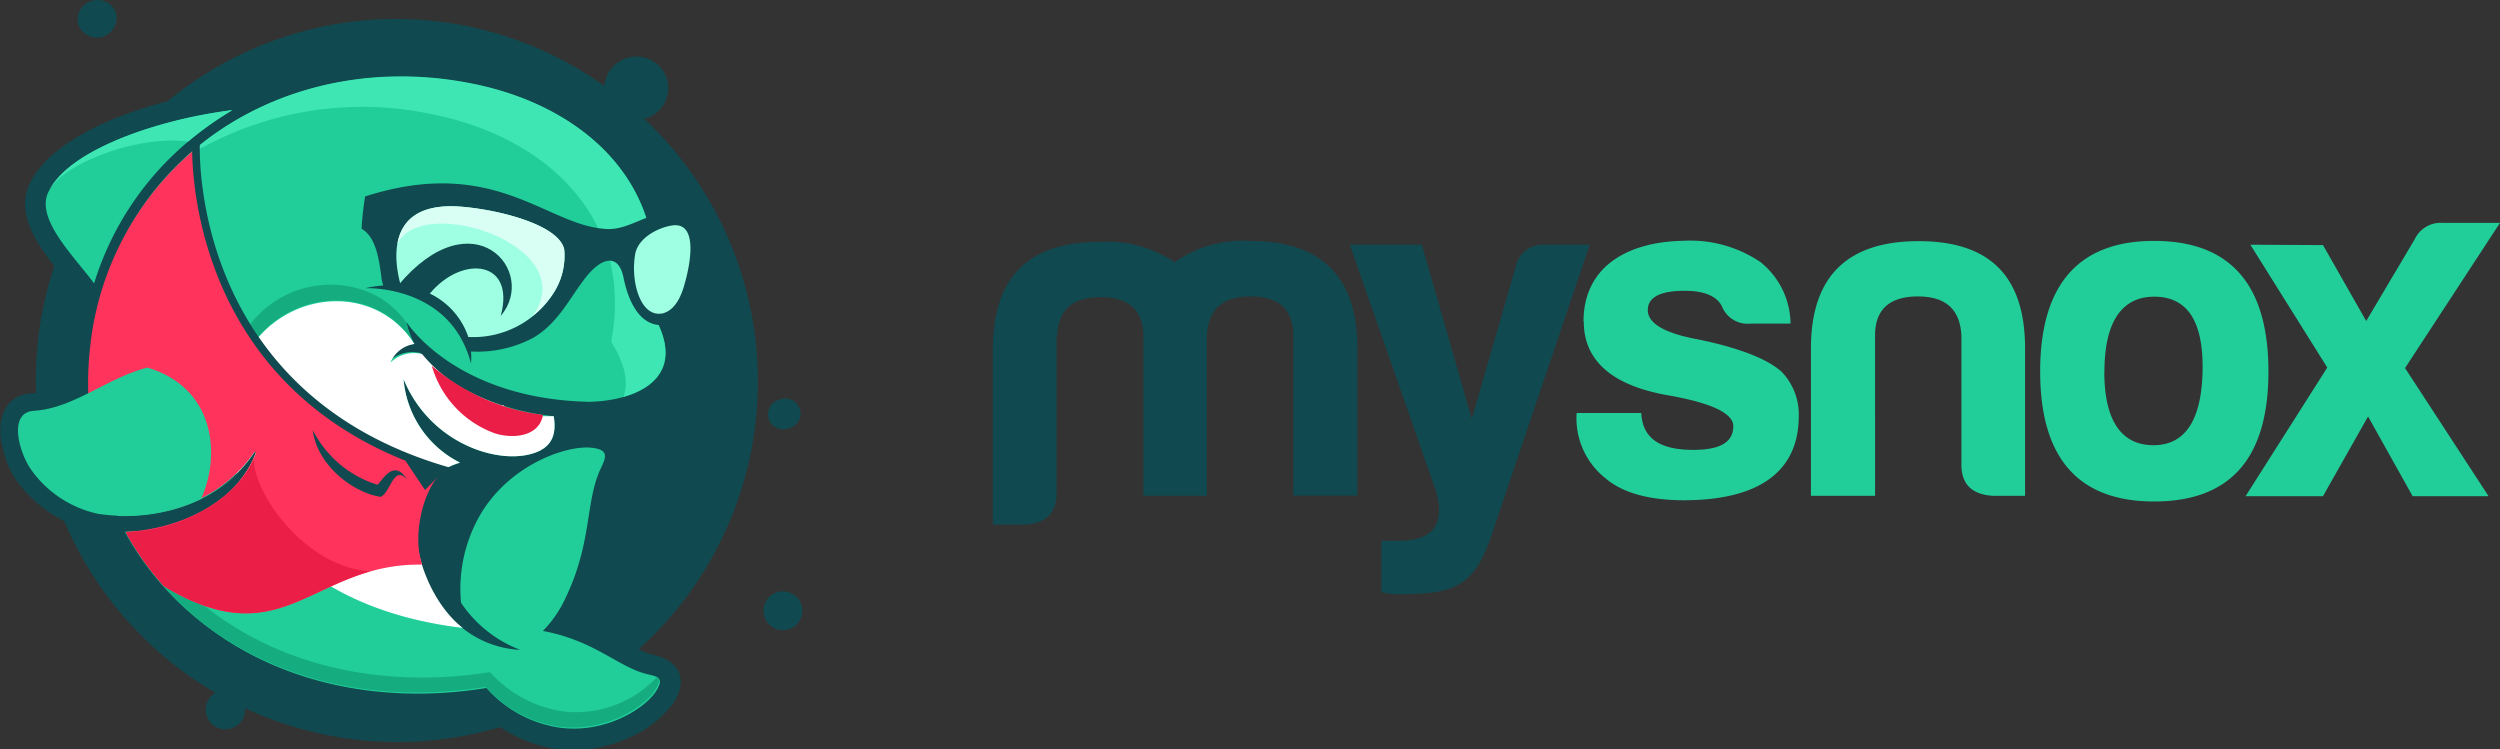 <svg xmlns="http://www.w3.org/2000/svg" viewBox="0 0 203.5 60.99"><rect x="0" y="0" width="203.5" height="60.99" fill="#333333" stroke="none"/><defs><style>.cls-1{fill:#21ce99;}.cls-1,.cls-2,.cls-3,.cls-4,.cls-5,.cls-6,.cls-7,.cls-8,.cls-9{fill-rule:evenodd;}.cls-2{fill:#10494f;}.cls-3{fill:#fff;}.cls-4{fill:#3ee6b4;}.cls-5{fill:#15ad7f;}.cls-6{fill:#ff335b;}.cls-7{fill:#eb1e47;}.cls-8{fill:#9effe2;}.cls-9{fill:#d9fff4;}</style></defs><title>Mysnox logo</title><g id="Layer_2" data-name="Layer 2"><g id="Layer_1-2" data-name="Layer 1"><path id="snox" class="cls-1" d="M128.92,26.18c0,3.21,2.36,5.22,6.88,6,3.51.62,5.29,1.46,5.29,2.51,0,1.31-1.08,1.93-3.24,1.93-2.51,0-4.14-.77-4.25-3h-5.26a6.22,6.22,0,0,0,2.32,5.29c1.39,1.2,3.55,1.81,6.41,1.81,5.41,0,9.35-1.85,9.35-6.87A5,5,0,0,0,145,30.24c-1.12-1-3.4-1.93-6.87-2.63-2.67-.5-4-1.31-4-2.36s1-1.58,3-1.58c1.7,0,2.74.5,3.09,1.39a2.24,2.24,0,0,0,2.28,1.28h3.25a6.51,6.51,0,0,0-2.44-5,10.18,10.18,0,0,0-6.26-1.74c-4.67.08-8.15,2.17-8.15,6.57Zm54.26-6.26,6.26,10-6.65,10.47h6.3l3.67-6.49,3.63,6.49h6.18l-6.8-10.43,7.73-11.82h-4.71a2.34,2.34,0,0,0-2.24,1.35l-3.94,6.64-3.52-6.18Zm-7.84-.31c6.18,0,9.31,3.52,9.31,10.63s-3.13,10.58-9.31,10.58-9.27-3.55-9.27-10.58,3.09-10.63,9.27-10.63Zm-4.05,10.63c0,4,1.39,6,4,6s3.94-2.08,4-6.14-1.31-5.95-3.94-5.95-4.05,2.05-4.05,6.11ZM159.66,27.3V37.81c0,1.62.85,2.43,2.55,2.55h2.63v-12c0-5.83-2.82-8.73-8.66-8.73s-8.77,2.9-8.77,8.73v12h5.22V27.3c0-2.12,1.2-3.17,3.48-3.17S159.54,25.18,159.66,27.3Z"/><path id="my" class="cls-2" d="M86,27.38V40.16c0,1.62-.85,2.43-2.55,2.55H80.82V28.42c0-5.83,2.86-8.73,8.69-8.73a9.82,9.82,0,0,1,6.11,1.66,9.55,9.55,0,0,1,6.1-1.74c5.83,0,8.77,2.9,8.77,8.73v12h-5.22V27.3c0-2.12-1.19-3.17-3.47-3.17s-3.44,1.05-3.56,3.17V40.36H93.07v-13c0-2.13-1.2-3.17-3.48-3.17s-3.44,1-3.55,3.17Zm23.87-7.46,7,20c.81,2.71-.19,4.1-3,4.1h-1.43V48.2a6.63,6.63,0,0,0,2.16.15c4.25,0,5.49-1.15,6.72-4.52l8.08-23.91h-3.6a2.26,2.26,0,0,0-2.43,1.82L119.8,34.1l-4.06-14.18Z"/><path id="circle" class="cls-2" d="M29,1.72A29.14,29.14,0,0,1,49.19,7a2.62,2.62,0,0,1,5.11-.56,2.6,2.6,0,0,1-1.77,3.21l-.1,0a29.35,29.35,0,0,1-32.49,48,1.6,1.6,0,1,1-2.41-1.26A29.43,29.43,0,0,1,29,1.72ZM7.46.07A1.59,1.59,0,0,0,6.37,2a1.61,1.61,0,0,0,3.08-.92,1.59,1.59,0,0,0-2-1ZM63.25,48.21a1.58,1.58,0,1,0,2,1.06,1.59,1.59,0,0,0-2-1.06Zm.24-15.69a1.23,1.23,0,1,0,.7,2.35,1.23,1.23,0,1,0-.7-2.35Z"/><path id="dolphin_outline" data-name="dolphin outline" class="cls-2" d="M8.39,43.43A10.77,10.77,0,0,1,1.33,39.1a7.36,7.36,0,0,1-1-2.21C-.36,34.79,0,32.13,2.66,32c.2,0,.4,0,.61-.07a10.11,10.11,0,0,0,2.31-.77A28.62,28.62,0,0,1,5.8,27.8a27.3,27.3,0,0,1,.65-3.52h0c-.62-.89-1.37-1.73-2-2.59C3,19.86,1.28,17.35,2.39,15,4.61,10.2,14.48,7.42,20.68,7.12A29.63,29.63,0,0,1,38.9,5.22c9.91,2,17.47,9.26,15.82,19.8,1,1.81,1.5,3.91.42,5.83-1.52,2.68-5.38,3.49-8.7,3.41a3.85,3.85,0,0,1,.08.58,6.9,6.9,0,0,1,1.74-.09,2.77,2.77,0,0,1,2.55,1.56,3,3,0,0,1-.32,2.48c-.08.17-.15.34-.22.52a24.3,24.3,0,0,0-.83,4.09,22.17,22.17,0,0,1-1.88,6.09c-.16.32-.33.63-.51.94a19,19,0,0,1,2.81,1.28,19.52,19.52,0,0,0,2.92,1.48l.41.11c2.09.46,2.86,2,1.64,3.91A8.72,8.72,0,0,1,51.3,60a10.91,10.91,0,0,1-5.8,1A11.29,11.29,0,0,1,39,57.79c-9.28,1.26-18.79-1-25.65-7.62A25,25,0,0,1,8.39,43.43Z"/><path id="body" class="cls-1" d="M39.6,56a9.84,9.84,0,0,0,6.1,3.25c3.66.43,6.83-1.6,7.71-3,.64-1,.19-1.17-.59-1.34-2.39-.53-4.12-2.56-8.17-3.46l-.46-.09A9.42,9.42,0,0,0,46,48.75c2.26-4.67,1.6-7.94,2.94-10.7.43-.89.6-1.48-.86-1.61-2-.18-6.46,1.35-8.88,5.28a12,12,0,0,0-1.67,7.35,10.16,10.16,0,0,0,4.82,3.83,8.16,8.16,0,0,1-6-3.08c-3-3.49-4.07-10.64,1.1-12.16a8.36,8.36,0,0,1-4.6-6.8C35.1,36.32,41,38,43.8,36.75c1-.45,1.54-1.27,1.27-2.87-4.08-.4-8.7-2.28-10.84-5.14a2.76,2.76,0,0,0-2.59.7A2.52,2.52,0,0,1,33.73,28a5.64,5.64,0,0,1-.65-1.8S37,32.48,48,32.71c4.27-.13,8.24-2.21,5-7.36,1.89-10-5.2-16.59-14.39-18.48C23.65,3.81,9.35,12.43,7.47,28A26.29,26.29,0,0,0,9.55,42c2.69.09,8.24-.41,11.48-5.65-1.37,4.62-6.59,6.84-10.8,7A23.64,23.64,0,0,0,14.52,49c6.71,6.49,16.08,8.47,25.08,7ZM3.92,15.67c1.67-3.58,9.34-6,15-6.7a26.58,26.58,0,0,0-2.92,2A24.41,24.41,0,0,0,7.66,23.07C6.07,20.91,2.9,17.86,3.92,15.67Z"/><path class="cls-3" d="M33.73,28c-3.87-6.06-13.71-4-15,4.62a13.35,13.35,0,0,0,.52,5.93A11.6,11.6,0,0,0,21,36.33a8.14,8.14,0,0,1-1.52,2.85c2,5.48,7.72,10.68,18.18,11.93-3.79-2.93-6.14-11.72-.21-13.45a8.36,8.36,0,0,1-4.6-6.8C35.1,36.32,41,38,43.81,36.75c1-.45,1.53-1.28,1.26-2.87l-.21,0-.13,0h-.21l-.1,0H44.3l-.1,0-.12,0H44l-.1,0-.13,0-.1,0-.13,0-.1,0-.16,0h-.07l-.21,0h0l-.12,0-.11,0-.1,0-.14,0-.09,0-.14,0-.09,0-.14,0-.09,0-.15,0-.08,0-.19-.05h0L41,33h0L40.8,33h0l-.18-.06,0,0-.2-.07h0l-.21-.08h0c-.38-.15-.76-.3-1.14-.47h0a12.18,12.18,0,0,1-4.71-3.5,2.75,2.75,0,0,0-2.58.7A2.52,2.52,0,0,1,33.73,28Z"/><path class="cls-4" d="M35.36,9.34c9.19,1.89,16.28,8.51,14.39,18.48,1.19,1.89,1.41,3.36,1,4.48,2.92-.83,4.73-3,2.22-7,1.89-10-5.2-16.59-14.39-18.47C29.71,5,21.07,7.35,15.12,12.8A27.21,27.21,0,0,1,35.36,9.34Zm-31.27,6c1.15-2,4.12-3.59,7.49-4.73a38.1,38.1,0,0,1,5.25-1.33c.71-.13,1.42-.24,2.09-.32a26.58,26.58,0,0,0-2.92,2l-.69.56C11.2,11,5.44,13.22,4.09,15.35Z"/><path class="cls-5" d="M46,57.93a9.9,9.9,0,0,1-6.11-3.22c-9,1.43-18.37-.53-25.07-7a24.31,24.31,0,0,1-1.72-1.82,21.68,21.68,0,0,1-2-2.68c-.32,0-.64.06-.95.07a23,23,0,0,0,2.9,4.16c.44.5.9,1,1.39,1.47,6.71,6.49,16.08,8.47,25.08,7a9.84,9.84,0,0,0,6.1,3.25c3.66.43,6.83-1.6,7.71-3,.37-.57.37-.87.16-1.06A9.06,9.06,0,0,1,46,57.93ZM29.83,23.71a8.25,8.25,0,0,0-9.46,2.68c.22.35.44.69.68,1,3.47-4,9.77-4,12.68.55a4.73,4.73,0,0,1-.33-.68c0-.09-.07-.18-.1-.27a5,5,0,0,1-.19-.69,7.23,7.23,0,0,0-1.43-1.53A6.86,6.86,0,0,0,29.83,23.71Z"/><path class="cls-6" d="M13.34,47.72c9.73,5.9,12.13-1.87,20.93-1.76a.08.08,0,0,0,.07-.11c-.75-2.12,0-6,1.76-7.54a.08.08,0,0,0,0-.14c-10.85-1.8-20.86-15.64-20.16-25.89a.09.09,0,0,0-.14-.07A24.35,24.35,0,0,0,7.36,28.05,26,26,0,0,0,9.5,41.93a.09.09,0,0,0,.08,0c2.6.08,7.83-.39,11.1-5.1a.08.08,0,0,1,.14.07c-1.62,4.16-6.48,6.19-10.47,6.38a.08.08,0,0,0-.07.12,23.51,23.51,0,0,0,3,4.25Z"/><path id="hand" class="cls-1" d="M12,29.92c-3.28.84-6,3.32-9.24,3.52-2.16.13-1.17,3.48-.22,4.8A9,9,0,0,0,8,41.83a14.73,14.73,0,0,0,8.36-1.22C17.92,37.27,17.67,31.63,12,29.92Z"/><path class="cls-2" d="M16.27,11.68c0,.06-1,20.28,20.34,26.38l-.18.6-.49-.15L34.6,39.89,33,37.5C14.74,30.2,15.65,11.72,15.65,11.66l.62,0ZM25.46,35c.33,2.86,3.29,5.11,5.51,5.44.79-.25,1.1-2.74,2.18-1.36-1.09-1.89-2.12.16-2.42.38A8.81,8.81,0,0,1,25.46,35Z"/><path id="shadow" class="cls-7" d="M30.15,46.5c-5.26-.29-9.55-6.35-9.49-9.17a7.92,7.92,0,0,1-1.13,1.82,8.58,8.58,0,0,1-.88.93,13.32,13.32,0,0,1-7.47,3.18c-.32,0-.64.06-.95.07l.2.36a22.75,22.75,0,0,0,2.9,4,16.84,16.84,0,0,0,3.31,1.61c4.41,1.55,7.15-.15,10.43-1.64A21.9,21.9,0,0,1,30.15,46.5Z"/><path id="mouth" class="cls-7" d="M35.15,29.78a8.26,8.26,0,0,0,5.18,5.51c1.61.48,3.59.16,3.87-1.52A17.22,17.22,0,0,1,35.15,29.78Z"/><path class="cls-8" d="M51.63,20.5a7.49,7.49,0,0,0,0,2.63c.28,1.48,1,2.81,2.34,2.55,1-.2,1.51-1.21,1.84-2.35.7-2.41,1-5.4-.91-5.21-1,.09-2.92.9-3.27,2.38Zm-14.16-4c-5.42-.34-5.86,3.46-4.88,6.84a6.09,6.09,0,0,1,3.84,1.55,5.49,5.49,0,0,1,1.69,2.7A8.08,8.08,0,0,0,45.47,24a5.8,5.8,0,0,0,1-3.82C45.94,18,40.52,16.73,37.47,16.54Z"/><path class="cls-2" d="M32.41,23.23c6.1-7.28,11.43-1.13,8.35,2.49,1.28-4.74-3.5-5-6.06-1.45Z"/><path id="glasses" class="cls-2" d="M32.64,23.3c-.91-3.22-.46-6.81,4.68-6.49,2.93.19,8.12,1.4,8.6,3.48A5.58,5.58,0,0,1,45,23.94a7.74,7.74,0,0,1-6.88,3.49,6.11,6.11,0,0,0-5.47-4.13Zm5.7,5.31a9.63,9.63,0,0,0,5-1.08c2-1.12,3-3.19,4.12-4.66,1.45-2,2.88-2.28,3.29-.29.63,3.07,2,4,3.27,3.87,1.1-.15,2.16-1.59,2.62-4a8.92,8.92,0,0,1,.71-3,12.4,12.4,0,0,0-.13-2c-3.82-1.15-5.55,1.42-8,1.18-4.8-.34-9-6-19.5-2.64a25.18,25.18,0,0,0-.29,2.63c1.24.71,1.43,2.69,1.61,3.85,0,.26.09.51.15.77a9.68,9.68,0,0,0-1.47.22s6.94-.33,8.62,6.13a5.9,5.9,0,0,0,0-1Zm17.34-5.33c-.32,1.08-.84,2-1.74,2.23-1.23.24-1.95-1-2.22-2.42a6.94,6.94,0,0,1,0-2.49c.33-1.4,2.12-2.16,3.1-2.26C56.66,18.17,56.35,21,55.68,23.28Z"/><path id="shadow-2" data-name="shadow" class="cls-9" d="M32.34,19.87c2-4.19,15.19.18,11,5.86A7.33,7.33,0,0,0,45,23.94a5.58,5.58,0,0,0,.93-3.65c-.48-2.08-5.67-3.29-8.6-3.48C34,16.61,32.66,18,32.34,19.87Z"/></g></g></svg>